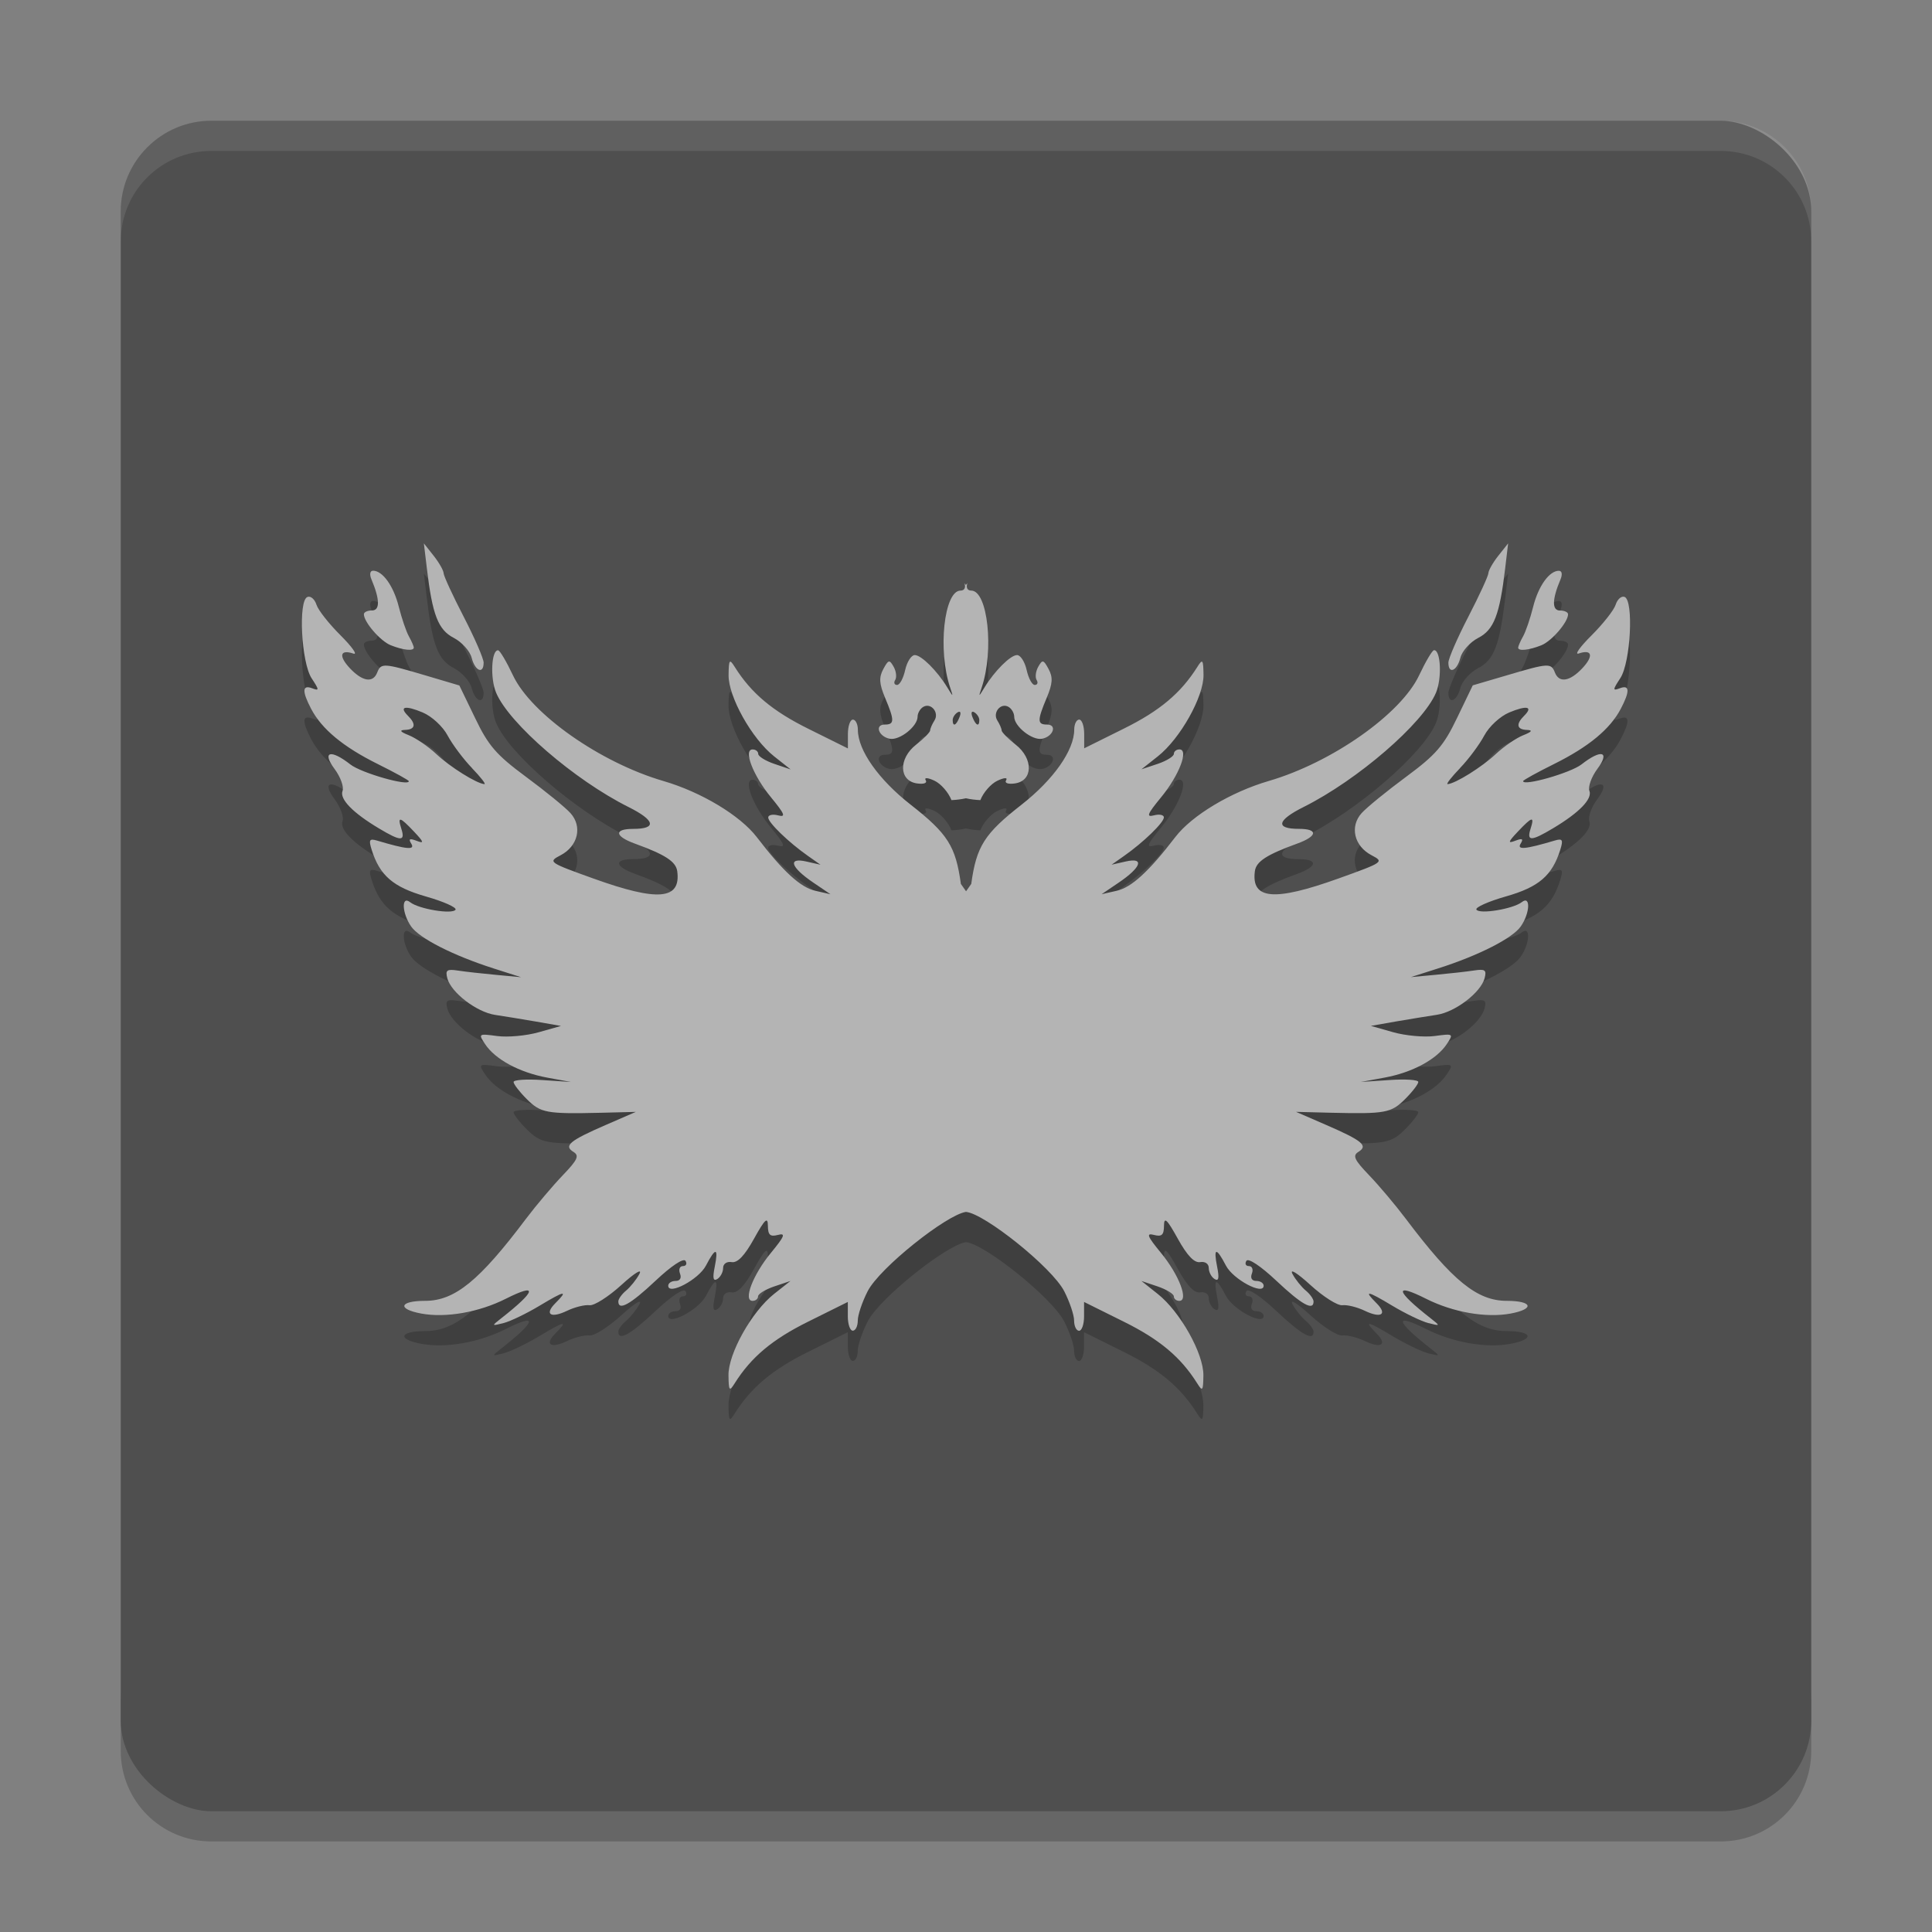 <svg width="64" height="64" version="1" xmlns="http://www.w3.org/2000/svg">
 <rect width="100%" height="100%" fill="#808080" stroke="none"/>
 <path d="m4 56v2c0 1.662 1.338 3 3 3h50c1.662 0 3-1.338 3-3v-2c0 1.662-1.338 3-3 3h-50c-1.662 0-3-1.338-3-3z" style="opacity:.2"/>
 <rect transform="matrix(0,-1,-1,0,0,0)" x="-60" y="-60" width="56" height="56" rx="3" ry="3" style="fill:#4f4f4f"/>
 <path d="m14.041 19 0.099 0.824c0.182 1.542 0.373 2.039 0.892 2.307 0.267 0.139 0.534 0.434 0.592 0.659 0.112 0.441 0.397 0.557 0.397 0.161 0-0.134-0.298-0.819-0.661-1.522-0.364-0.704-0.662-1.352-0.665-1.442-0.002-0.09-0.149-0.35-0.327-0.576zm35.918 0-0.327 0.412c-0.179 0.226-0.325 0.485-0.327 0.576-0.003 0.09-0.301 0.739-0.664 1.441s-0.661 1.387-0.661 1.522c0 0.396 0.285 0.28 0.397-0.161 0.057-0.225 0.324-0.521 0.592-0.659 0.519-0.267 0.71-0.765 0.892-2.307zm-37.604 0.908c-0.099 0-0.12 0.12-0.05 0.286 0.28 0.664 0.287 1.029 0.017 1.029-0.147 0-0.268 0.055-0.268 0.125 0 0.259 0.543 0.887 0.886 1.026 0.409 0.164 0.767 0.203 0.767 0.08 0-0.046-0.073-0.216-0.162-0.373-0.089-0.157-0.238-0.597-0.334-0.978-0.174-0.694-0.536-1.197-0.856-1.197zm39.288 0c-0.32 0-0.682 0.503-0.856 1.197-0.095 0.381-0.245 0.821-0.334 0.978-0.089 0.157-0.162 0.327-0.162 0.373 0 0.122 0.361 0.084 0.77-0.08 0.343-0.139 0.883-0.767 0.883-1.026 0-0.07-0.121-0.125-0.268-0.125-0.27 0-0.264-0.365 0.017-1.029 0.07-0.167 0.05-0.286-0.05-0.286zm-19.697 0.409c0.056 0.144 0.004 0.248-0.126 0.248-0.546 0-0.76 1.977-0.347 3.207 0.11 0.329 0.108 0.329-0.093 0-0.332-0.546-0.859-1.071-1.078-1.071-0.113 0-0.257 0.224-0.317 0.495-0.06 0.272-0.179 0.495-0.268 0.495-0.089 0-0.119-0.074-0.063-0.164 0.056-0.09 0.035-0.287-0.05-0.438-0.139-0.246-0.174-0.239-0.344 0.077-0.147 0.274-0.137 0.481 0.059 0.949 0.317 0.755 0.316 0.888-0.01 0.888-0.345 0-0.205 0.398 0.165 0.47 0.326 0.063 0.922-0.41 0.922-0.73 0-0.116 0.083-0.261 0.182-0.322 0.258-0.159 0.545 0.183 0.377 0.447-0.077 0.121-0.141 0.268-0.142 0.328-0.001 0.06-0.211 0.273-0.466 0.473-0.59 0.462-0.572 1.199 0.03 1.284 0.227 0.032 0.346-0.011 0.288-0.106-0.059-0.094 0.065-0.09 0.291 0.016 0.214 0.101 0.466 0.391 0.562 0.643 0.169-0.007 0.328-0.028 0.479-0.061 0.152 0.033 0.31 0.054 0.479 0.061 0.096-0.252 0.351-0.543 0.565-0.643 0.226-0.106 0.346-0.111 0.288-0.016-0.059 0.095 0.064 0.138 0.291 0.106 0.602-0.085 0.617-0.821 0.026-1.284-0.255-0.2-0.465-0.413-0.466-0.473-0.001-0.06-0.065-0.207-0.142-0.328-0.168-0.265 0.119-0.606 0.377-0.447 0.099 0.061 0.182 0.205 0.182 0.322 0 0.32 0.596 0.793 0.922 0.73 0.37-0.071 0.51-0.47 0.165-0.47-0.325 0-0.327-0.133-0.01-0.888 0.196-0.468 0.21-0.675 0.063-0.949-0.17-0.316-0.205-0.324-0.344-0.077-0.085 0.151-0.109 0.348-0.053 0.438 0.056 0.09 0.026 0.164-0.063 0.164s-0.208-0.224-0.268-0.495c-0.06-0.272-0.204-0.495-0.317-0.495-0.219 0-0.745 0.526-1.078 1.071-0.2 0.329-0.203 0.329-0.093 0 0.413-1.23 0.199-3.207-0.347-3.207-0.13 0-0.181-0.104-0.126-0.248-0.018 0.02-0.035 0.041-0.053 0.061-0.018-0.02-0.034-0.041-0.053-0.061zm-21.762 0.46c-0.31 0.108-0.204 2.172 0.139 2.693 0.256 0.389 0.256 0.423 0.017 0.331-0.33-0.126-0.339 0.098-0.033 0.682 0.353 0.672 1.061 1.259 2.205 1.827 0.568 0.282 1.031 0.537 1.031 0.569 0 0.178-1.575-0.272-1.934-0.553-0.657-0.516-0.956-0.432-0.526 0.148 0.197 0.265 0.316 0.594 0.264 0.727-0.104 0.27 0.34 0.725 1.206 1.242 0.722 0.432 0.877 0.437 0.744 0.019-0.138-0.433-0.058-0.416 0.42 0.09 0.329 0.348 0.341 0.401 0.083 0.302-0.234-0.089-0.276-0.065-0.175 0.097 0.133 0.214-0.152 0.188-1.13-0.103-0.257-0.076-0.286-0.029-0.185 0.296 0.269 0.862 0.712 1.243 1.798 1.554 0.586 0.167 1.027 0.364 0.982 0.438-0.101 0.163-1.217-0.021-1.504-0.248-0.299-0.236-0.271 0.37 0.036 0.807 0.275 0.391 1.389 0.958 2.73 1.387l0.909 0.29-0.826-0.078c-0.455-0.042-1.022-0.104-1.263-0.14-0.367-0.056-0.425-0.018-0.354 0.254 0.124 0.472 0.966 1.119 1.58 1.213 0.293 0.045 0.904 0.143 1.359 0.222l0.826 0.145-0.74 0.209c-0.407 0.116-1.027 0.172-1.375 0.125-0.618-0.083-0.627-0.077-0.397 0.27 0.334 0.504 1.134 0.937 2.053 1.107l0.79 0.145-0.952-0.064c-0.523-0.036-0.949-0.007-0.949 0.064 0 0.072 0.197 0.328 0.436 0.566 0.464 0.462 0.649 0.496 2.456 0.454l1.157-0.029-0.992 0.431c-1.204 0.523-1.405 0.691-1.074 0.894 0.202 0.124 0.139 0.262-0.354 0.775-0.329 0.343-0.879 0.992-1.22 1.444-1.544 2.052-2.357 2.715-3.339 2.715-0.852 0-0.936 0.271-0.129 0.421 0.808 0.151 1.909-0.04 2.8-0.489 1.081-0.545 1.013-0.264-0.155 0.65-0.322 0.251-0.319 0.256 0.083 0.154 0.227-0.058 0.768-0.319 1.2-0.579 0.827-0.498 0.957-0.52 0.516-0.08-0.373 0.372-0.155 0.513 0.39 0.251 0.25-0.12 0.585-0.204 0.74-0.183 0.156 0.02 0.631-0.283 1.058-0.672 0.437-0.399 0.697-0.556 0.595-0.364-0.1 0.188-0.302 0.437-0.443 0.553-0.141 0.117-0.255 0.278-0.255 0.357 0 0.322 0.395 0.104 1.233-0.685 0.52-0.49 0.928-0.762 0.992-0.659 0.059 0.096 0.02 0.174-0.086 0.174-0.106 0-0.148 0.112-0.096 0.248 0.058 0.15-9.02e-4 0.244-0.149 0.244-0.133 0-0.241 0.072-0.241 0.158 0 0.33 1.012-0.209 1.249-0.666 0.321-0.618 0.421-0.605 0.291 0.042-0.075 0.371-0.051 0.486 0.086 0.402 0.105-0.065 0.192-0.229 0.192-0.364 0-0.14 0.122-0.224 0.284-0.196 0.194 0.033 0.429-0.214 0.74-0.775 0.36-0.65 0.457-0.739 0.459-0.431 3e-3 0.307 0.072 0.373 0.331 0.306 0.267-0.07 0.227 0.038-0.231 0.595-0.597 0.725-0.927 1.589-0.608 1.589 0.101 0 0.182-0.066 0.182-0.148 0-0.082 0.243-0.231 0.539-0.331l0.535-0.18-0.542 0.428c-0.74 0.585-1.521 1.98-1.511 2.699v0.003c0.007 0.512 0.03 0.539 0.205 0.261 0.547-0.87 1.249-1.457 2.439-2.046l1.309-0.65v0.476c0 0.262 0.074 0.476 0.165 0.476 0.091 0 0.165-0.15 0.165-0.335s0.148-0.622 0.327-0.972c0.401-0.782 2.625-2.54 3.256-2.628 0.604 0.046 2.85 1.837 3.256 2.628 0.179 0.35 0.327 0.787 0.327 0.972 0 0.185 0.074 0.338 0.165 0.338 0.091 0 0.165-0.217 0.165-0.479v-0.476l1.309 0.65c1.19 0.589 1.893 1.176 2.439 2.046 0.175 0.279 0.198 0.252 0.205-0.261v-0.003c0.01-0.719-0.77-2.11-1.511-2.696l-0.542-0.431 0.535 0.18c0.295 0.1 0.539 0.25 0.539 0.331 0 0.082 0.081 0.148 0.182 0.148 0.319 0-0.011-0.865-0.608-1.589-0.458-0.557-0.499-0.665-0.231-0.595 0.259 0.067 0.328 0.001 0.331-0.306 3e-3 -0.308 0.099-0.216 0.459 0.434 0.311 0.561 0.547 0.805 0.74 0.772 0.163-0.028 0.284 0.056 0.284 0.196 0 0.134 0.087 0.299 0.192 0.364 0.137 0.084 0.16-0.031 0.086-0.402-0.13-0.647-0.03-0.66 0.291-0.042 0.237 0.457 1.249 0.996 1.249 0.666 0-0.086-0.108-0.158-0.241-0.158-0.148 0-0.207-0.094-0.149-0.244 0.052-0.136 0.01-0.248-0.096-0.248-0.106 0-0.145-0.078-0.086-0.174 0.063-0.102 0.472 0.17 0.992 0.659 0.838 0.789 1.233 1.011 1.233 0.688 0-0.079-0.113-0.244-0.255-0.36-0.141-0.117-0.343-0.365-0.443-0.553-0.102-0.193 0.158-0.032 0.595 0.367 0.427 0.39 0.902 0.69 1.058 0.669 0.156-0.02 0.49 0.063 0.74 0.183 0.545 0.262 0.763 0.121 0.39-0.251-0.441-0.439-0.311-0.418 0.516 0.08 0.432 0.26 0.973 0.521 1.2 0.579 0.402 0.102 0.404 0.097 0.083-0.154-1.169-0.914-1.237-1.195-0.155-0.65 0.891 0.449 1.992 0.64 2.8 0.489 0.807-0.151 0.723-0.421-0.129-0.421-0.981 2e-6 -1.794-0.66-3.339-2.712-0.341-0.453-0.89-1.105-1.22-1.448-0.493-0.514-0.556-0.651-0.354-0.775 0.331-0.204 0.13-0.372-1.074-0.894l-0.992-0.431 1.157 0.029c1.807 0.043 1.992 0.008 2.456-0.454 0.24-0.239 0.436-0.495 0.436-0.566 0-0.072-0.426-0.1-0.949-0.064l-0.952 0.064 0.79-0.145c0.919-0.17 1.718-0.603 2.053-1.107 0.231-0.347 0.222-0.353-0.397-0.27-0.348 0.047-0.968-0.01-1.375-0.125l-0.74-0.209 0.826-0.145c0.455-0.079 1.066-0.177 1.359-0.222 0.614-0.094 1.456-0.741 1.58-1.213 0.071-0.272 0.014-0.31-0.354-0.254-0.24 0.037-0.808 0.1-1.263 0.142l-0.826 0.077 0.909-0.29c1.341-0.428 2.455-0.996 2.73-1.387 0.308-0.438 0.335-1.043 0.036-0.807-0.287 0.226-1.403 0.411-1.504 0.248-0.046-0.073 0.395-0.271 0.982-0.438 1.087-0.31 1.529-0.688 1.798-1.551 0.101-0.325 0.071-0.375-0.185-0.299-0.979 0.291-1.263 0.317-1.13 0.103 0.1-0.162 0.058-0.186-0.175-0.097-0.259 0.099-0.246 0.046 0.083-0.302 0.478-0.506 0.558-0.523 0.42-0.09-0.133 0.418 0.022 0.412 0.744-0.019 0.866-0.517 1.31-0.972 1.206-1.242-0.051-0.133 0.068-0.462 0.264-0.727 0.43-0.58 0.132-0.664-0.526-0.148-0.359 0.281-1.934 0.731-1.934 0.553 0-0.032 0.463-0.287 1.031-0.569 1.144-0.569 1.852-1.155 2.205-1.827 0.306-0.584 0.297-0.805-0.033-0.679-0.239 0.091-0.239 0.054 0.017-0.335 0.343-0.521 0.449-2.585 0.139-2.693-0.106-0.037-0.237 0.081-0.294 0.261-0.057 0.179-0.418 0.636-0.8 1.017-0.382 0.38-0.573 0.649-0.423 0.598 0.446-0.151 0.502 0.083 0.116 0.492-0.414 0.439-0.768 0.492-0.906 0.135-0.123-0.318-0.216-0.311-1.58 0.093l-1.14 0.335-0.522 1.084c-0.438 0.913-0.698 1.216-1.682 1.943-0.642 0.474-1.308 1.017-1.478 1.206-0.401 0.446-0.247 1.095 0.331 1.396 0.42 0.219 0.395 0.233-1.097 0.769-2.132 0.765-2.893 0.7-2.77-0.241 0.042-0.323 0.393-0.548 1.408-0.917 0.669-0.243 0.696-0.486 0.053-0.486-0.794 0-0.732-0.282 0.159-0.727 1.785-0.893 3.952-2.765 4.38-3.783 0.202-0.482 0.158-1.423-0.066-1.409-0.058 0.004-0.279 0.38-0.493 0.833-0.605 1.284-2.889 2.889-4.981 3.5-1.253 0.366-2.542 1.137-3.094 1.856-0.878 1.145-1.453 1.672-1.947 1.782l-0.496 0.113 0.565-0.383c0.752-0.509 0.864-0.845 0.235-0.701l-0.469 0.106 0.413-0.29c0.641-0.449 1.319-1.108 1.319-1.277 0-0.084-0.147-0.115-0.327-0.068-0.267 0.07-0.224-0.041 0.235-0.598 0.596-0.724 0.927-1.586 0.608-1.586-0.101 0-0.185 0.066-0.185 0.148 0 0.082-0.24 0.231-0.535 0.331l-0.539 0.18 0.545-0.431c0.74-0.585 1.521-1.977 1.511-2.696-7e-3 -0.512-0.03-0.543-0.205-0.264-0.547 0.87-1.249 1.457-2.439 2.046l-1.309 0.65v-0.476c0-0.262-0.074-0.476-0.165-0.476-0.091 0-0.165 0.15-0.165 0.335 0 0.679-0.684 1.653-1.745 2.484-1.229 0.961-1.495 1.376-1.666 2.625l-0.172 0.244-0.172-0.244c-0.171-1.248-0.434-1.663-1.663-2.625-1.061-0.83-1.749-1.802-1.749-2.48 0-0.185-0.074-0.338-0.165-0.338-0.091 0-0.165 0.217-0.165 0.479v0.476l-1.309-0.65c-1.19-0.589-1.893-1.179-2.439-2.049-0.175-0.279-0.198-0.249-0.205 0.264-0.01 0.719 0.77 2.114 1.511 2.699l0.545 0.431-0.539-0.183c-0.295-0.1-0.535-0.25-0.535-0.331 0-0.082-0.084-0.148-0.185-0.148-0.319 0 0.012 0.862 0.608 1.586 0.458 0.557 0.502 0.668 0.235 0.598-0.181-0.047-0.327-0.013-0.327 0.071 0 0.169 0.678 0.825 1.319 1.274l0.413 0.29-0.469-0.106c-0.63-0.143-0.518 0.192 0.235 0.701l0.565 0.383-0.496-0.113c-0.492-0.114-1.066-0.638-1.944-1.784-0.552-0.718-1.842-1.494-3.094-1.858-2.093-0.612-4.377-2.218-4.982-3.502-0.214-0.452-0.435-0.826-0.492-0.828-0.224-0.015-0.269 0.923-0.066 1.406 0.427 1.018 2.594 2.89 4.38 3.783 0.891 0.445 0.952 0.727 0.159 0.727-0.643 0-0.616 0.243 0.053 0.486 1.015 0.369 1.366 0.597 1.408 0.92 0.123 0.941-0.638 1.007-2.77 0.241-1.492-0.536-1.518-0.553-1.097-0.772 0.578-0.301 0.732-0.95 0.331-1.396-0.17-0.189-0.836-0.732-1.478-1.206-0.984-0.728-1.244-1.03-1.682-1.944l-0.522-1.08-1.14-0.338c-1.364-0.404-1.457-0.412-1.58-0.094-0.137 0.356-0.488 0.304-0.902-0.134-0.386-0.41-0.333-0.64 0.112-0.49 0.15 0.051-0.041-0.221-0.423-0.602-0.382-0.38-0.743-0.837-0.8-1.017-0.057-0.18-0.188-0.297-0.294-0.261zm3.239 3.674c0.088-0.02 0.285 0.028 0.578 0.151 0.303 0.127 0.667 0.463 0.826 0.762 0.157 0.295 0.52 0.781 0.807 1.078v0.003c0.286 0.297 0.472 0.534 0.413 0.531-0.258-0.016-1.138-0.567-1.593-0.994-0.273-0.256-0.685-0.534-0.912-0.624-0.288-0.114-0.324-0.17-0.122-0.177 0.336-0.012 0.374-0.19 0.096-0.466-0.155-0.154-0.18-0.244-0.093-0.264zm37.156 0c0.088 0.02 0.063 0.109-0.093 0.264-0.278 0.277-0.24 0.454 0.096 0.466 0.202 0.007 0.163 0.063-0.126 0.177-0.227 0.09-0.636 0.368-0.909 0.624-0.455 0.427-1.335 0.978-1.593 0.994-0.059 0.004 0.127-0.234 0.413-0.531v-0.003c0.286-0.296 0.646-0.783 0.803-1.078 0.16-0.3 0.524-0.635 0.826-0.762 0.294-0.123 0.494-0.171 0.582-0.151zm-18.858 0.148c0.094-0.058 0.123 0.008 0.066 0.154-0.11 0.285-0.228 0.336-0.228 0.1 0-0.085 0.072-0.199 0.162-0.254zm0.469 0c0.012-0.028 0.042-0.029 0.089 0 0.09 0.055 0.162 0.169 0.162 0.254 0 0.237-0.118 0.185-0.228-0.1-0.028-0.073-0.035-0.127-0.023-0.154z" style="opacity:.2"/>
 <path d="m14.041 18 0.099 0.824c0.182 1.542 0.373 2.039 0.892 2.307 0.267 0.139 0.534 0.434 0.592 0.659 0.112 0.441 0.397 0.557 0.397 0.161 0-0.134-0.298-0.819-0.661-1.522-0.364-0.702-0.662-1.35-0.665-1.44-0.002-0.091-0.149-0.35-0.327-0.576zm35.918 0-0.327 0.412c-0.179 0.226-0.325 0.485-0.327 0.576-0.003 0.09-0.301 0.739-0.664 1.441s-0.661 1.387-0.661 1.522c0 0.396 0.285 0.28 0.397-0.161 0.057-0.225 0.324-0.521 0.592-0.659 0.519-0.267 0.71-0.765 0.892-2.307zm-37.604 0.907c-0.099 0-0.12 0.12-0.05 0.286 0.28 0.664 0.287 1.029 0.017 1.029-0.147 0-0.268 0.055-0.268 0.125 0 0.259 0.543 0.887 0.886 1.026 0.409 0.164 0.767 0.203 0.767 0.08 0-0.046-0.073-0.216-0.162-0.373-0.089-0.158-0.238-0.598-0.334-0.978-0.174-0.694-0.536-1.197-0.856-1.197zm39.288 0c-0.32 0-0.682 0.503-0.856 1.197-0.095 0.381-0.245 0.821-0.334 0.978-0.089 0.157-0.162 0.327-0.162 0.373 0 0.122 0.361 0.084 0.77-0.08 0.343-0.139 0.883-0.767 0.883-1.026 0-0.07-0.121-0.125-0.268-0.125-0.27 0-0.264-0.365 0.017-1.029 0.07-0.167 0.05-0.286-0.05-0.286zm-19.697 0.409c0.056 0.144 0.004 0.248-0.126 0.248-0.546 0-0.76 1.977-0.347 3.207 0.11 0.329 0.108 0.329-0.093 0-0.332-0.546-0.859-1.071-1.078-1.071-0.113 0-0.257 0.224-0.317 0.495-0.06 0.272-0.179 0.495-0.268 0.495-0.089 0-0.119-0.074-0.063-0.164 0.056-0.09 0.035-0.287-0.05-0.438-0.139-0.246-0.174-0.239-0.344 0.077-0.147 0.274-0.137 0.481 0.059 0.949 0.317 0.755 0.316 0.888-0.01 0.888-0.345 0-0.205 0.398 0.165 0.47 0.326 0.063 0.922-0.41 0.922-0.73 0-0.116 0.083-0.261 0.182-0.322 0.258-0.159 0.545 0.183 0.377 0.447-0.077 0.121-0.141 0.268-0.142 0.328-0.001 0.06-0.211 0.273-0.466 0.473-0.59 0.462-0.572 1.199 0.03 1.284 0.227 0.032 0.346-0.011 0.288-0.106-0.059-0.094 0.065-0.09 0.291 0.016 0.214 0.101 0.466 0.391 0.562 0.643 0.169-0.007 0.328-0.028 0.479-0.061 0.152 0.033 0.31 0.054 0.479 0.061 0.096-0.252 0.351-0.543 0.565-0.643 0.226-0.106 0.346-0.111 0.288-0.016-0.059 0.095 0.064 0.138 0.291 0.106 0.602-0.085 0.617-0.821 0.026-1.284-0.255-0.2-0.465-0.413-0.466-0.473-0.001-0.06-0.065-0.207-0.142-0.328-0.168-0.265 0.119-0.606 0.377-0.447 0.099 0.061 0.182 0.205 0.182 0.322 0 0.32 0.596 0.793 0.922 0.73 0.37-0.071 0.51-0.47 0.165-0.47-0.325 0-0.327-0.133-0.01-0.888 0.196-0.468 0.21-0.675 0.063-0.949-0.17-0.316-0.205-0.324-0.344-0.077-0.085 0.151-0.109 0.348-0.053 0.438 0.056 0.09 0.026 0.164-0.063 0.164s-0.208-0.224-0.268-0.495c-0.06-0.272-0.204-0.495-0.317-0.495-0.219 0-0.745 0.526-1.078 1.071-0.2 0.329-0.203 0.329-0.093 0 0.413-1.23 0.199-3.207-0.347-3.207-0.13 0-0.181-0.104-0.126-0.248-0.018 0.02-0.035 0.041-0.053 0.061-0.018-0.02-0.034-0.041-0.053-0.061zm-21.762 0.46c-0.31 0.108-0.204 2.172 0.139 2.693 0.256 0.389 0.256 0.423 0.017 0.331-0.33-0.126-0.339 0.098-0.033 0.682 0.353 0.672 1.061 1.259 2.205 1.827 0.568 0.282 1.031 0.537 1.031 0.569 0 0.178-1.575-0.272-1.934-0.553-0.657-0.516-0.956-0.432-0.526 0.148 0.197 0.265 0.316 0.594 0.264 0.727-0.104 0.27 0.34 0.725 1.206 1.242 0.722 0.432 0.877 0.437 0.744 0.019-0.138-0.433-0.058-0.416 0.42 0.09 0.329 0.348 0.341 0.401 0.083 0.302-0.234-0.089-0.276-0.065-0.175 0.097 0.133 0.214-0.152 0.188-1.13-0.103-0.257-0.076-0.286-0.029-0.185 0.296 0.269 0.862 0.712 1.243 1.798 1.554 0.586 0.167 1.027 0.364 0.982 0.438-0.101 0.163-1.217-0.021-1.504-0.248-0.299-0.236-0.271 0.37 0.036 0.807 0.275 0.391 1.389 0.958 2.73 1.387l0.909 0.29-0.826-0.077c-0.455-0.042-1.022-0.105-1.263-0.142-0.367-0.056-0.425-0.018-0.354 0.254 0.124 0.472 0.966 1.119 1.58 1.213 0.293 0.045 0.904 0.143 1.359 0.222l0.826 0.145-0.74 0.209c-0.407 0.116-1.027 0.172-1.375 0.125-0.618-0.083-0.627-0.077-0.397 0.27 0.334 0.504 1.134 0.937 2.053 1.107l0.79 0.145-0.952-0.064c-0.523-0.036-0.949-0.007-0.949 0.064 0 0.072 0.197 0.328 0.436 0.566 0.464 0.462 0.649 0.496 2.456 0.454l1.157-0.029-0.992 0.431c-1.204 0.523-1.405 0.691-1.074 0.894 0.202 0.124 0.139 0.262-0.354 0.775-0.329 0.343-0.879 0.992-1.22 1.444-1.544 2.052-2.357 2.715-3.339 2.715-0.852 0-0.936 0.271-0.129 0.421 0.808 0.151 1.909-0.04 2.8-0.489 1.081-0.545 1.013-0.264-0.155 0.65-0.322 0.251-0.319 0.256 0.083 0.154 0.227-0.058 0.768-0.319 1.2-0.579 0.827-0.498 0.957-0.52 0.516-0.08-0.373 0.372-0.155 0.513 0.39 0.251 0.25-0.12 0.585-0.204 0.74-0.183 0.156 0.02 0.631-0.283 1.058-0.672 0.437-0.399 0.697-0.556 0.595-0.364-0.1 0.188-0.302 0.437-0.443 0.553-0.141 0.117-0.255 0.278-0.255 0.357 0 0.322 0.395 0.104 1.233-0.685 0.52-0.49 0.928-0.762 0.992-0.659 0.059 0.096 0.02 0.174-0.086 0.174-0.106 0-0.148 0.112-0.096 0.248 0.058 0.15-9.02e-4 0.244-0.149 0.244-0.133 0-0.241 0.072-0.241 0.158 0 0.33 1.012-0.209 1.249-0.666 0.321-0.618 0.421-0.605 0.291 0.042-0.075 0.371-0.051 0.486 0.086 0.402 0.105-0.065 0.192-0.229 0.192-0.364 0-0.14 0.122-0.224 0.284-0.196 0.194 0.033 0.429-0.214 0.74-0.775 0.36-0.65 0.457-0.739 0.459-0.431 3e-3 0.307 0.072 0.373 0.331 0.306 0.267-0.07 0.227 0.038-0.231 0.595-0.597 0.725-0.927 1.589-0.608 1.589 0.101 0 0.182-0.066 0.182-0.148 0-0.082 0.243-0.231 0.539-0.331l0.535-0.18-0.542 0.428c-0.74 0.585-1.521 1.98-1.511 2.699v0.003c0.007 0.512 0.03 0.539 0.205 0.261 0.547-0.87 1.249-1.457 2.439-2.046l1.309-0.65v0.476c0 0.262 0.074 0.476 0.165 0.476 0.091 0 0.165-0.15 0.165-0.335s0.148-0.622 0.327-0.972c0.401-0.782 2.625-2.54 3.256-2.628 0.604 0.046 2.85 1.837 3.256 2.628 0.179 0.35 0.327 0.787 0.327 0.972 0 0.185 0.074 0.338 0.165 0.338 0.091 0 0.165-0.217 0.165-0.479v-0.476l1.309 0.65c1.19 0.589 1.893 1.176 2.439 2.046 0.175 0.279 0.198 0.252 0.205-0.261v-0.003c0.01-0.719-0.77-2.11-1.511-2.696l-0.542-0.431 0.535 0.18c0.295 0.1 0.539 0.25 0.539 0.331 0 0.082 0.081 0.148 0.182 0.148 0.319 0-0.011-0.865-0.608-1.589-0.458-0.557-0.499-0.665-0.231-0.595 0.259 0.067 0.328 0.001 0.331-0.306 3e-3 -0.308 0.099-0.216 0.459 0.434 0.311 0.561 0.547 0.805 0.74 0.772 0.163-0.028 0.284 0.056 0.284 0.196 0 0.134 0.087 0.299 0.192 0.364 0.137 0.084 0.16-0.031 0.086-0.402-0.13-0.647-0.03-0.66 0.291-0.042 0.237 0.457 1.249 0.996 1.249 0.666 0-0.086-0.108-0.158-0.241-0.158-0.148 0-0.207-0.094-0.149-0.244 0.052-0.136 0.01-0.248-0.096-0.248-0.106 0-0.145-0.078-0.086-0.174 0.063-0.102 0.472 0.17 0.992 0.659 0.838 0.789 1.233 1.011 1.233 0.688 0-0.079-0.113-0.244-0.255-0.36-0.141-0.117-0.343-0.365-0.443-0.553-0.102-0.193 0.158-0.032 0.595 0.367 0.427 0.39 0.902 0.69 1.058 0.669 0.156-0.02 0.49 0.063 0.74 0.183 0.545 0.262 0.763 0.121 0.39-0.251-0.441-0.439-0.311-0.418 0.516 0.08 0.432 0.26 0.973 0.521 1.2 0.579 0.402 0.102 0.404 0.097 0.083-0.154-1.169-0.914-1.237-1.195-0.155-0.65 0.891 0.449 1.992 0.64 2.8 0.489 0.807-0.151 0.723-0.421-0.129-0.421-0.981 2e-6 -1.794-0.66-3.339-2.712-0.341-0.453-0.89-1.105-1.22-1.448-0.493-0.514-0.556-0.651-0.354-0.775 0.331-0.204 0.13-0.372-1.074-0.894l-0.992-0.431 1.157 0.029c1.807 0.043 1.992 0.008 2.456-0.454 0.24-0.239 0.436-0.495 0.436-0.566 0-0.072-0.426-0.1-0.949-0.064l-0.952 0.064 0.79-0.145c0.919-0.17 1.718-0.603 2.053-1.107 0.231-0.347 0.222-0.353-0.397-0.27-0.348 0.047-0.968-0.01-1.375-0.125l-0.74-0.21 0.828-0.146c0.455-0.079 1.066-0.177 1.359-0.222 0.614-0.094 1.456-0.741 1.58-1.213 0.071-0.272 0.014-0.31-0.354-0.254-0.24 0.037-0.808 0.1-1.263 0.142l-0.826 0.077 0.909-0.29c1.341-0.428 2.455-0.996 2.73-1.387 0.308-0.438 0.335-1.043 0.036-0.807-0.287 0.226-1.403 0.411-1.504 0.248-0.046-0.073 0.395-0.271 0.982-0.438 1.087-0.31 1.529-0.688 1.798-1.551 0.101-0.325 0.071-0.375-0.185-0.299-0.979 0.291-1.263 0.317-1.13 0.103 0.1-0.162 0.058-0.186-0.175-0.097-0.259 0.099-0.246 0.046 0.083-0.302 0.478-0.506 0.558-0.523 0.42-0.09-0.133 0.418 0.022 0.412 0.744-0.019 0.866-0.517 1.31-0.972 1.206-1.242-0.051-0.133 0.068-0.462 0.264-0.727 0.43-0.58 0.132-0.664-0.526-0.148-0.359 0.281-1.934 0.731-1.934 0.553 0-0.032 0.463-0.287 1.031-0.569 1.144-0.569 1.852-1.155 2.205-1.827 0.306-0.584 0.297-0.805-0.033-0.679-0.239 0.091-0.239 0.054 0.017-0.335 0.343-0.521 0.449-2.585 0.139-2.693-0.106-0.037-0.237 0.081-0.294 0.261-0.057 0.179-0.418 0.636-0.8 1.017-0.382 0.38-0.573 0.649-0.423 0.598 0.446-0.151 0.502 0.083 0.116 0.492-0.414 0.439-0.768 0.492-0.906 0.135-0.123-0.318-0.216-0.311-1.58 0.093l-1.14 0.335-0.522 1.084c-0.438 0.913-0.698 1.216-1.682 1.943-0.642 0.474-1.308 1.017-1.478 1.206-0.401 0.446-0.247 1.095 0.331 1.396 0.42 0.219 0.395 0.233-1.097 0.769-2.132 0.765-2.893 0.7-2.77-0.241 0.042-0.323 0.393-0.548 1.408-0.917 0.669-0.243 0.696-0.486 0.053-0.486-0.794 0-0.732-0.282 0.159-0.727 1.785-0.893 3.952-2.765 4.38-3.783 0.202-0.482 0.158-1.423-0.066-1.409-0.058 0.004-0.279 0.38-0.493 0.833-0.605 1.284-2.889 2.889-4.981 3.5-1.253 0.366-2.542 1.137-3.094 1.856-0.878 1.145-1.453 1.672-1.947 1.782l-0.496 0.113 0.565-0.383c0.752-0.509 0.864-0.845 0.235-0.701l-0.469 0.106 0.413-0.29c0.641-0.449 1.319-1.108 1.319-1.277 0-0.084-0.147-0.115-0.327-0.068-0.267 0.07-0.224-0.041 0.235-0.598 0.596-0.724 0.927-1.586 0.608-1.586-0.101 0-0.185 0.066-0.185 0.148 0 0.082-0.24 0.231-0.535 0.331l-0.539 0.18 0.545-0.431c0.74-0.585 1.521-1.977 1.511-2.696-7e-3 -0.512-0.03-0.543-0.205-0.264-0.547 0.87-1.249 1.457-2.439 2.046l-1.309 0.65v-0.476c0-0.262-0.074-0.476-0.165-0.476-0.091 0-0.165 0.15-0.165 0.335 0 0.679-0.684 1.653-1.745 2.484-1.229 0.961-1.495 1.376-1.666 2.625l-0.172 0.244-0.172-0.244c-0.171-1.248-0.434-1.663-1.663-2.625-1.061-0.83-1.749-1.802-1.749-2.48 0-0.185-0.074-0.338-0.165-0.338-0.091 0-0.165 0.217-0.165 0.479v0.476l-1.309-0.65c-1.19-0.589-1.893-1.179-2.439-2.049-0.175-0.279-0.198-0.249-0.205 0.264-0.01 0.719 0.77 2.114 1.511 2.699l0.545 0.431-0.539-0.183c-0.295-0.1-0.535-0.25-0.535-0.331 0-0.082-0.084-0.148-0.185-0.148-0.319 0 0.012 0.862 0.608 1.586 0.458 0.557 0.502 0.668 0.235 0.598-0.181-0.047-0.327-0.013-0.327 0.071 0 0.169 0.678 0.825 1.319 1.274l0.413 0.29-0.469-0.106c-0.63-0.143-0.518 0.192 0.235 0.701l0.565 0.383-0.496-0.113c-0.494-0.11-1.068-0.634-1.946-1.78-0.552-0.718-1.842-1.494-3.094-1.858-2.093-0.612-4.377-2.218-4.982-3.5-0.214-0.454-0.435-0.828-0.492-0.83-0.224-0.015-0.269 0.923-0.066 1.406 0.427 1.018 2.594 2.89 4.38 3.783 0.891 0.445 0.952 0.727 0.159 0.727-0.643 0-0.616 0.243 0.053 0.486 1.015 0.369 1.366 0.597 1.408 0.92 0.123 0.941-0.638 1.007-2.77 0.241-1.492-0.536-1.518-0.553-1.097-0.772 0.578-0.301 0.732-0.95 0.331-1.396-0.17-0.189-0.836-0.732-1.478-1.206-0.984-0.728-1.244-1.03-1.682-1.944l-0.522-1.08-1.14-0.338c-1.364-0.404-1.457-0.412-1.58-0.094-0.137 0.358-0.488 0.304-0.902-0.134-0.386-0.41-0.333-0.64 0.112-0.49 0.15 0.052-0.041-0.22-0.423-0.602-0.382-0.38-0.743-0.836-0.8-1.016-0.057-0.179-0.188-0.297-0.294-0.26zm3.239 3.674c0.088-0.02 0.285 0.028 0.578 0.151 0.303 0.127 0.667 0.463 0.826 0.762 0.157 0.295 0.52 0.781 0.807 1.078v0.003c0.286 0.297 0.472 0.534 0.413 0.531-0.258-0.018-1.138-0.568-1.593-0.996-0.273-0.256-0.685-0.534-0.912-0.624-0.288-0.114-0.324-0.17-0.122-0.176 0.336-0.012 0.374-0.19 0.096-0.466-0.155-0.154-0.18-0.244-0.093-0.264zm37.156 0c0.088 0.02 0.063 0.109-0.093 0.264-0.278 0.277-0.24 0.454 0.096 0.466 0.202 0.007 0.163 0.063-0.126 0.177-0.227 0.09-0.636 0.368-0.909 0.624-0.455 0.427-1.335 0.978-1.593 0.994-0.059 0.004 0.127-0.234 0.413-0.531v-0.003c0.286-0.296 0.646-0.783 0.803-1.078 0.16-0.3 0.524-0.635 0.826-0.762 0.294-0.123 0.494-0.171 0.582-0.151zm-18.858 0.148c0.094-0.058 0.123 0.008 0.066 0.154-0.11 0.285-0.228 0.336-0.228 0.1 0-0.085 0.072-0.199 0.162-0.254zm0.469 0c0.012-0.028 0.042-0.029 0.089 0 0.09 0.055 0.162 0.169 0.162 0.254 0 0.237-0.118 0.185-0.228-0.1-0.028-0.073-0.035-0.127-0.023-0.154z" style="fill:#b4b4b4"/>
 <path d="m7 4c-1.662 0-3 1.338-3 3v1c0-1.662 1.338-3 3-3h50c1.662 0 3 1.338 3 3v-1c0-1.662-1.338-3-3-3h-50z" style="fill:#ffffff;opacity:.1"/>
</svg>
